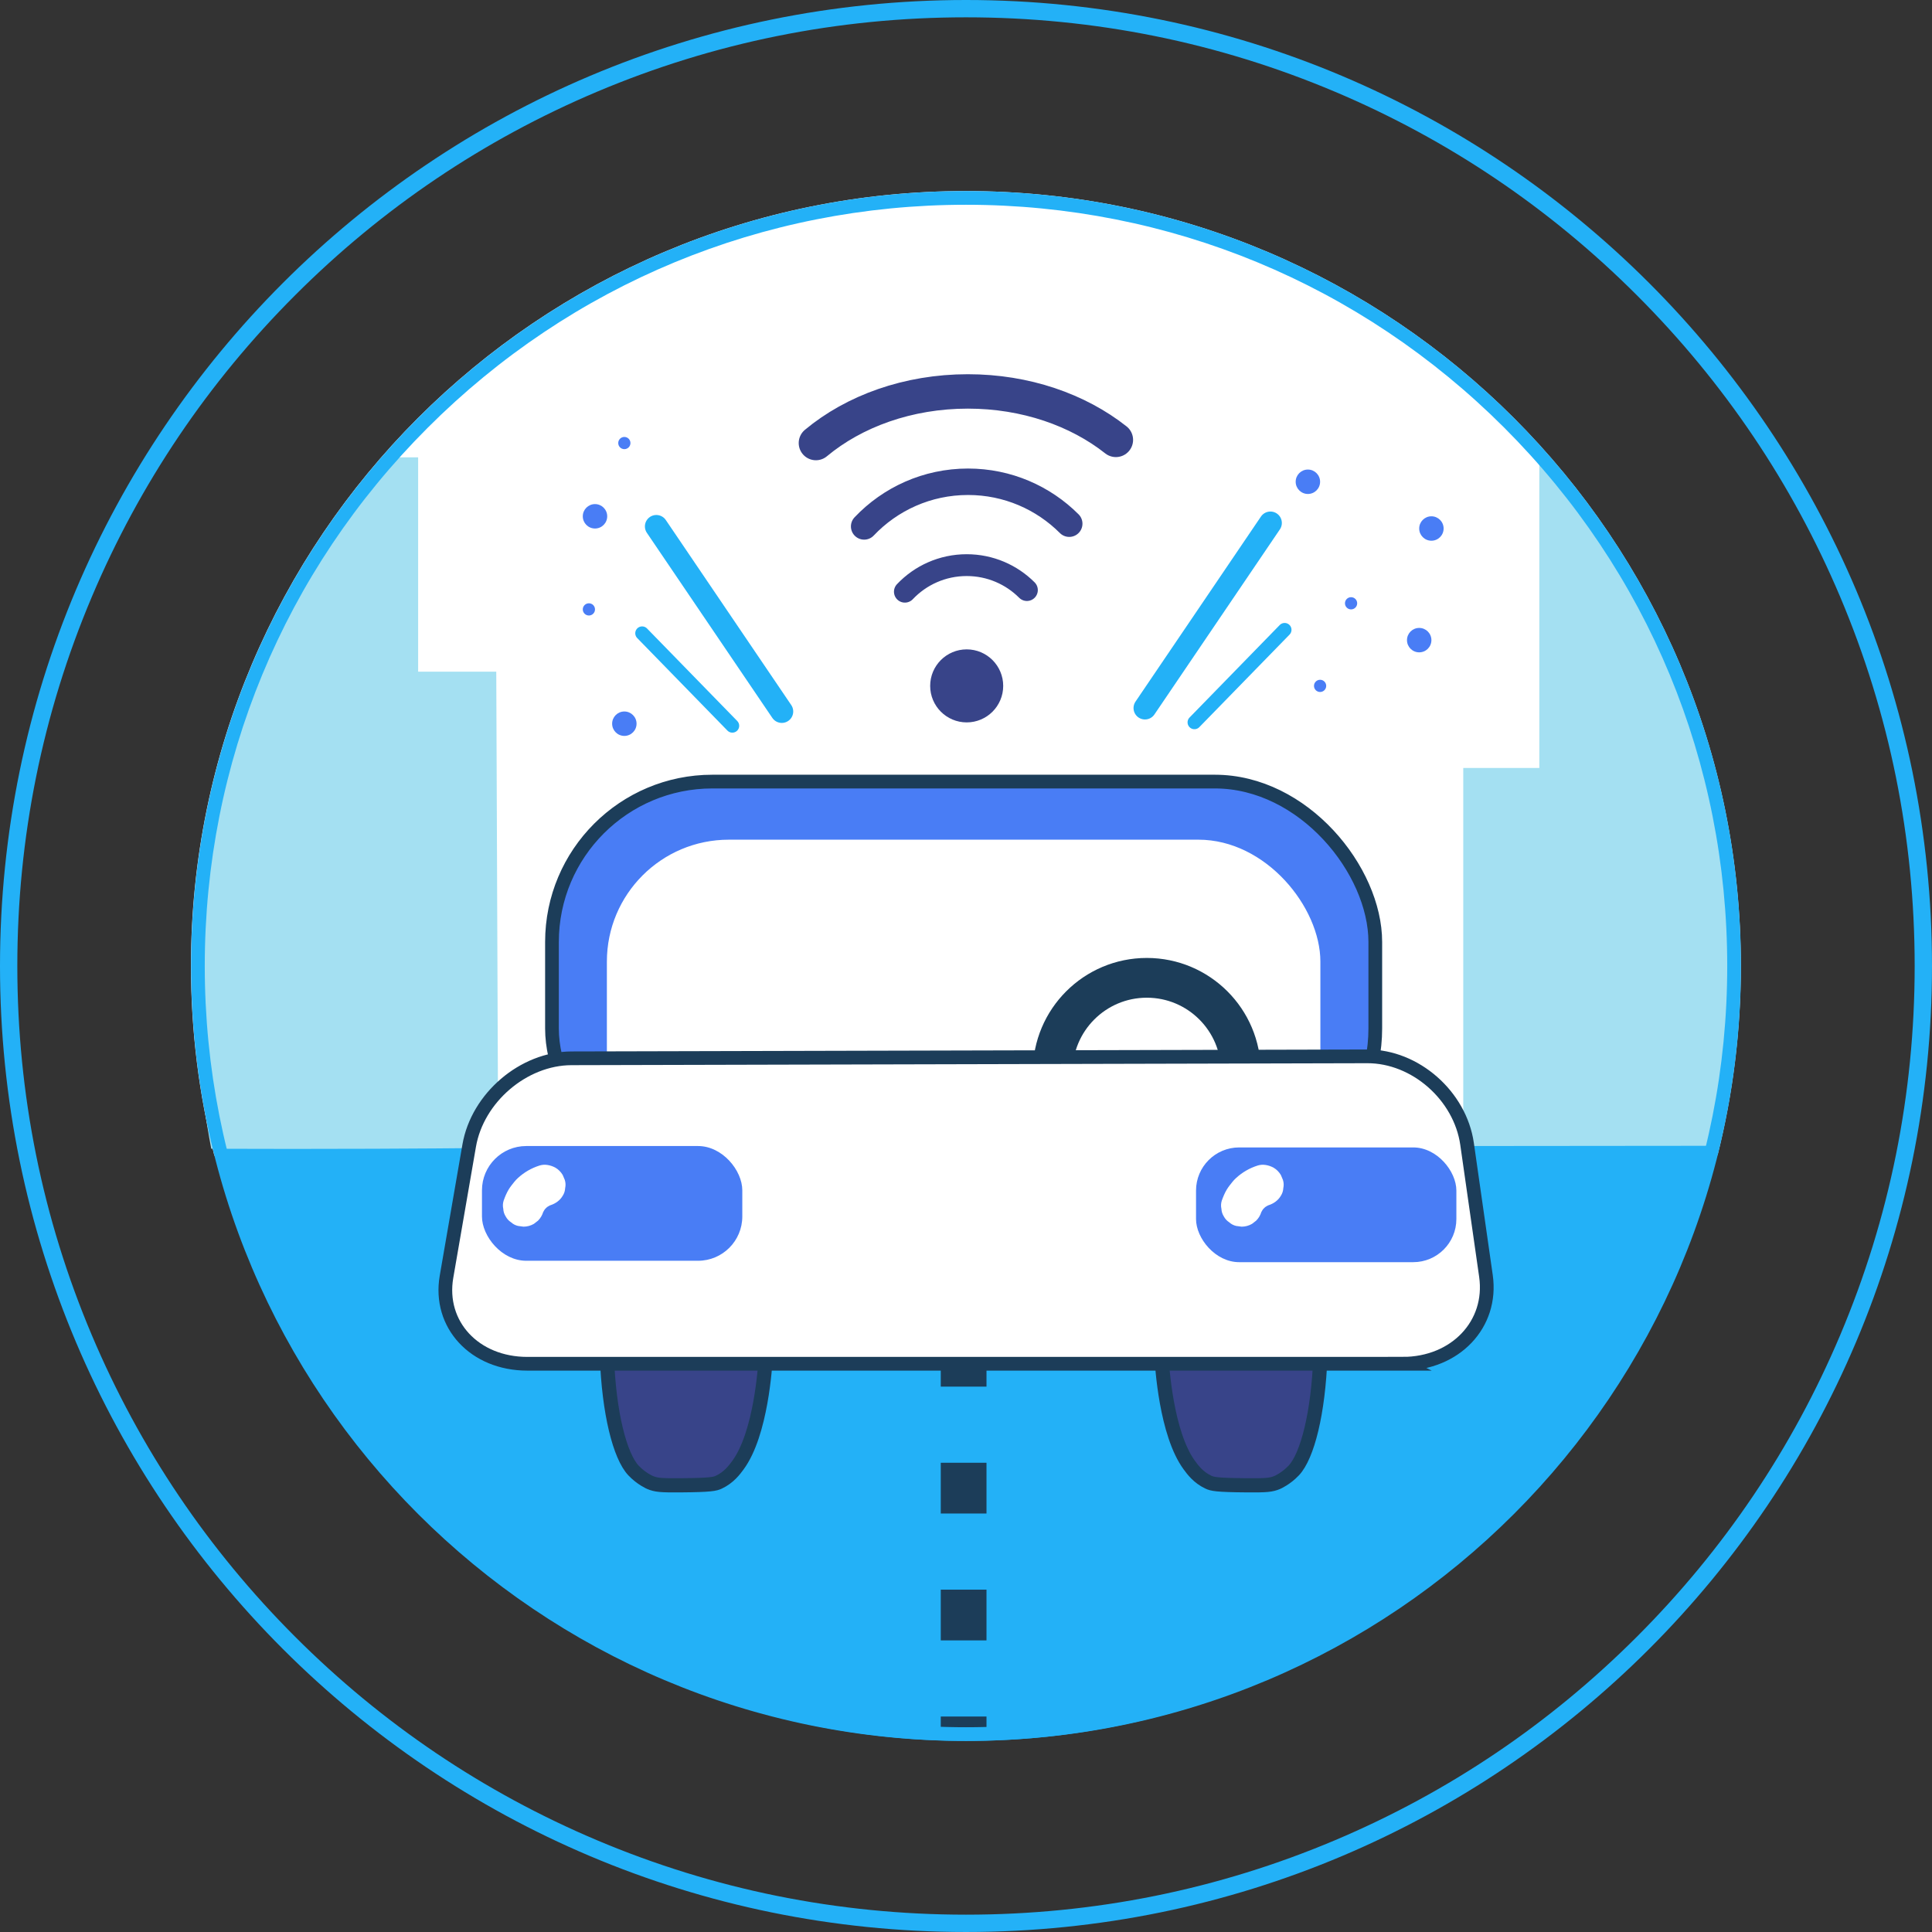 <?xml version="1.0" encoding="UTF-8"?><svg id="_레이어_2" xmlns="http://www.w3.org/2000/svg" viewBox="0 0 422.487 422.487"><rect x="0" y="0" width="422.487" height="422.487" fill="#333333" stroke="none"/><defs><style>.cls-1,.cls-2,.cls-3,.cls-4,.cls-5,.cls-6,.cls-7,.cls-8,.cls-9{fill:none;}.cls-1,.cls-10,.cls-4,.cls-5,.cls-11,.cls-6,.cls-12{stroke-miterlimit:10;}.cls-1,.cls-10,.cls-4,.cls-5,.cls-6,.cls-12{stroke:#1c3d59;}.cls-1,.cls-5{stroke-width:10px;}.cls-2,.cls-3,.cls-11,.cls-7{stroke:#384489;}.cls-2,.cls-3,.cls-7,.cls-8,.cls-9{stroke-linecap:round;stroke-linejoin:round;}.cls-2,.cls-11{stroke-width:4.772px;}.cls-13{fill:#23b1f7;}.cls-13,.cls-14,.cls-15,.cls-16,.cls-17{stroke-width:0px;}.cls-10,.cls-6,.cls-9{stroke-width:3px;}.cls-10,.cls-17{fill:#497df5;}.cls-3{stroke-width:5.785px;}.cls-4{stroke-width:8.694px;}.cls-5{stroke-dasharray:0 0 11.099 16.648;}.cls-11,.cls-12{fill:#384489;}.cls-14{fill:#a4e0f2;}.cls-7{stroke-width:7.523px;}.cls-8{stroke-width:5px;}.cls-8,.cls-9{stroke:#23b1f7;}.cls-12{stroke-width:3.098px;}.cls-15{fill:#23b1f7;}.cls-16{fill:#fff;}</style></defs><g id="_틀"><path class="cls-16" d="M375.6,252.575c3.316-13.23,5.086-27.074,5.086-41.332,0-93.593-75.872-169.465-169.465-169.465S41.755,117.65,41.755,211.243c0,14.313,1.783,28.208,5.123,41.484,109.823-.069,218.946-.796,328.721-.152Z"/><path class="cls-15" d="M45.384,244.174c15.83,79.126,85.737,136.483,165.837,136.535,81.353.053,152.092-59.021,166.654-139.686-55.303,2.437-112.414,3.998-171.235,4.494-55.281.466-109.062-.033-161.256-1.343Z"/><path class="cls-14" d="M108.524,146.876h-17.085v-46.868h-7.368c-19.95,28.094-35.192,59.532-41.043,93.039-.413,5.557-.631,11.19-.631,16.894,0,14.237,1.317,28.067,3.802,41.265,11.815.046,23.686.047,35.612,0,9.074-.036,18.117-.098,27.127-.188-.138-34.714-.276-69.428-.414-104.142Z"/><path class="cls-14" d="M338.939,100.636h-2.322v67.3h-16.634v82.677l54.798-.051c.556-5.193,1.001-10.358,2.64-15.821,9.742-48.71-7.096-97.415-38.482-134.105Z"/><line class="cls-1" x1="210.725" y1="298.226" x2="210.725" y2="303.226"/><line class="cls-5" x1="210.725" y1="319.874" x2="210.725" y2="367.043"/><line class="cls-1" x1="210.725" y1="375.367" x2="210.725" y2="380.367"/><circle class="cls-11" cx="211.394" cy="149.988" r="5.599"/><path class="cls-2" d="M197.878,129.393c3.394-3.579,8.194-5.811,13.516-5.811,5.143,0,9.799,2.084,13.169,5.455"/><path class="cls-3" d="M188.971,115.117c5.704-6.015,13.771-9.766,22.715-9.766,8.643,0,16.468,3.503,22.132,9.167"/><path class="cls-7" d="M178.422,96.885c8.343-6.953,20.143-11.289,33.225-11.289,12.642,0,24.088,4.05,32.372,10.597"/><rect class="cls-10" x="120.705" y="170.916" width="180.041" height="89.074" rx="35.077" ry="35.077"/><rect class="cls-16" x="132.712" y="183.621" width="156.027" height="86.57" rx="26.664" ry="26.664"/><path class="cls-12" d="M167.456,296.552c-.109,2.041-1.001,16.939-6.102,23.87-.75,1.02-1.962,2.665-4.152,3.696-.836.393-1.683.635-8.423.687-4.238.032-5.318-.053-6.683-.641,0,0-1.877-.809-3.571-2.609-2.962-3.149-5.373-12.534-5.814-25.002h34.745Z"/><path class="cls-12" d="M253.994,296.552c.109,2.041,1.001,16.939,6.102,23.87.75,1.02,1.962,2.665,4.152,3.696.836.393,1.683.635,8.423.687,4.238.032,5.318-.053,6.683-.641,0,0,1.877-.809,3.571-2.609,2.962-3.149,5.373-12.534,5.814-25.002-11.582,0-23.163,0-34.745,0Z"/><circle class="cls-4" cx="250.783" cy="234.413" r="20.584"/><path class="cls-16" d="M306.728,298.226H115.315c-11.531,0-19.483-8.57-17.671-19.044l4.959-28.661c1.812-10.474,11.874-19.065,22.359-19.091l174.044-.428c10.485-.026,20.299,8.59,21.809,19.146l4.132,28.885c1.51,10.556-6.689,19.193-18.22,19.193Z"/><path class="cls-6" d="M306.728,298.226H115.315c-11.531,0-19.483-8.57-17.671-19.044l4.959-28.661c1.812-10.474,11.874-19.065,22.359-19.091l174.044-.428c10.485-.026,20.299,8.59,21.809,19.146l4.132,28.885c1.51,10.556-6.689,19.193-18.22,19.193Z"/><rect class="cls-17" x="105.396" y="250.612" width="56.93" height="25.091" rx="9.687" ry="9.687"/><rect class="cls-17" x="261.547" y="250.918" width="56.93" height="25.091" rx="9.435" ry="9.435"/><circle class="cls-17" cx="136.531" cy="158.257" r="2.67"/><circle class="cls-17" cx="128.779" cy="133.262" r="1.335"/><circle class="cls-17" cx="288.677" cy="149.988" r="1.335"/><circle class="cls-17" cx="295.451" cy="131.927" r="1.335"/><circle class="cls-17" cx="286.007" cy="105.351" r="2.67"/><circle class="cls-17" cx="136.531" cy="96.885" r="1.335"/><circle class="cls-17" cx="130.114" cy="112.904" r="2.67"/><circle class="cls-17" cx="310.348" cy="139.984" r="2.67"/><circle class="cls-17" cx="313.018" cy="115.574" r="2.67"/><line class="cls-8" x1="143.527" y1="115.117" x2="170.961" y2="155.587"/><line class="cls-9" x1="140.417" y1="138.48" x2="160.146" y2="158.715"/><line class="cls-8" x1="277.813" y1="114.362" x2="250.379" y2="154.832"/><line class="cls-9" x1="280.922" y1="137.726" x2="261.194" y2="157.961"/><path class="cls-16" d="M117.972,254.879c-1.785.571-3.327,1.464-4.714,2.726-.28.255-.54.532-.777.827-.432.538-.885,1.091-1.246,1.685-.461.758-.802,1.603-1.101,2.434-.188.598-.214,1.196-.08,1.794.027.599.205,1.157.534,1.673.283.524.669.945,1.159,1.263.435.398.945.666,1.53.805l1.196.161c.812-.003,1.569-.207,2.271-.614l.911-.704c.558-.561.943-1.223,1.157-1.986.05-.139.104-.277.161-.414l-.454,1.075c.249-.579.567-1.121.95-1.621l-.704.911c.387-.494.83-.935,1.326-1.319l-.911.704c.5-.379,1.042-.694,1.619-.94l-1.075.454c.21-.088.423-.166.639-.236,1.107-.354,2.094-1.051,2.689-2.068.329-.517.507-1.074.534-1.673.134-.598.107-1.196-.08-1.794l-.454-1.075c-.4-.676-.938-1.214-1.614-1.614-1.047-.553-2.307-.825-3.468-.454h0Z"/><path class="cls-16" d="M275.015,254.879c-1.785.571-3.327,1.464-4.714,2.726-.28.255-.54.532-.777.827-.432.538-.885,1.091-1.246,1.685-.461.758-.802,1.603-1.101,2.434-.188.598-.214,1.196-.08,1.794.027.599.205,1.157.534,1.673.283.524.669.945,1.159,1.263.435.398.945.666,1.53.805l1.196.161c.812-.003,1.569-.207,2.271-.614l.911-.704c.558-.561.943-1.223,1.157-1.986.05-.139.104-.277.161-.414l-.454,1.075c.249-.579.567-1.121.95-1.621l-.704.911c.387-.494.83-.935,1.326-1.319l-.911.704c.5-.379,1.042-.694,1.619-.94l-1.075.454c.21-.088.423-.166.639-.236,1.107-.354,2.094-1.051,2.689-2.068.329-.517.507-1.074.534-1.673.134-.598.107-1.196-.08-1.794l-.454-1.075c-.4-.676-.938-1.214-1.614-1.614-1.047-.553-2.307-.825-3.468-.454h0Z"/><path class="cls-15" d="M211.243,3.788c28.008,0,55.176,5.485,80.75,16.301,24.703,10.449,46.89,25.407,65.943,44.461,19.054,19.054,34.012,41.24,44.461,65.943,10.817,25.574,16.301,52.742,16.301,80.75s-5.484,55.176-16.301,80.75c-10.449,24.703-25.407,46.89-44.461,65.943-19.054,19.054-41.24,34.012-65.943,44.461-25.574,10.817-52.742,16.301-80.75,16.301s-55.176-5.485-80.75-16.301c-24.703-10.449-46.89-25.407-65.943-44.461-19.054-19.054-34.012-41.24-44.461-65.943-10.817-25.574-16.301-52.742-16.301-80.75s5.485-55.176,16.301-80.75c10.449-24.703,25.407-46.89,44.461-65.943,19.054-19.054,41.24-34.012,65.943-44.461,25.574-10.817,52.742-16.301,80.75-16.301M211.243,0C94.577,0,0,94.577,0,211.243s94.577,211.243,211.243,211.243,211.243-94.577,211.243-211.243S327.91,0,211.243,0h0Z"/><path class="cls-13" d="M211.243,44.778c44.464,0,86.268,17.315,117.709,48.757,31.441,31.441,48.757,73.244,48.757,117.709s-17.315,86.268-48.757,117.709c-31.441,31.441-73.244,48.757-117.709,48.757s-86.268-17.315-117.709-48.757c-31.441-31.441-48.757-73.244-48.757-117.709s17.315-86.268,48.757-117.709c31.441-31.441,73.244-48.757,117.709-48.757M211.243,41.778c-93.593,0-169.465,75.872-169.465,169.465s75.872,169.465,169.465,169.465,169.465-75.872,169.465-169.465S304.836,41.778,211.243,41.778h0Z"/></g></svg>